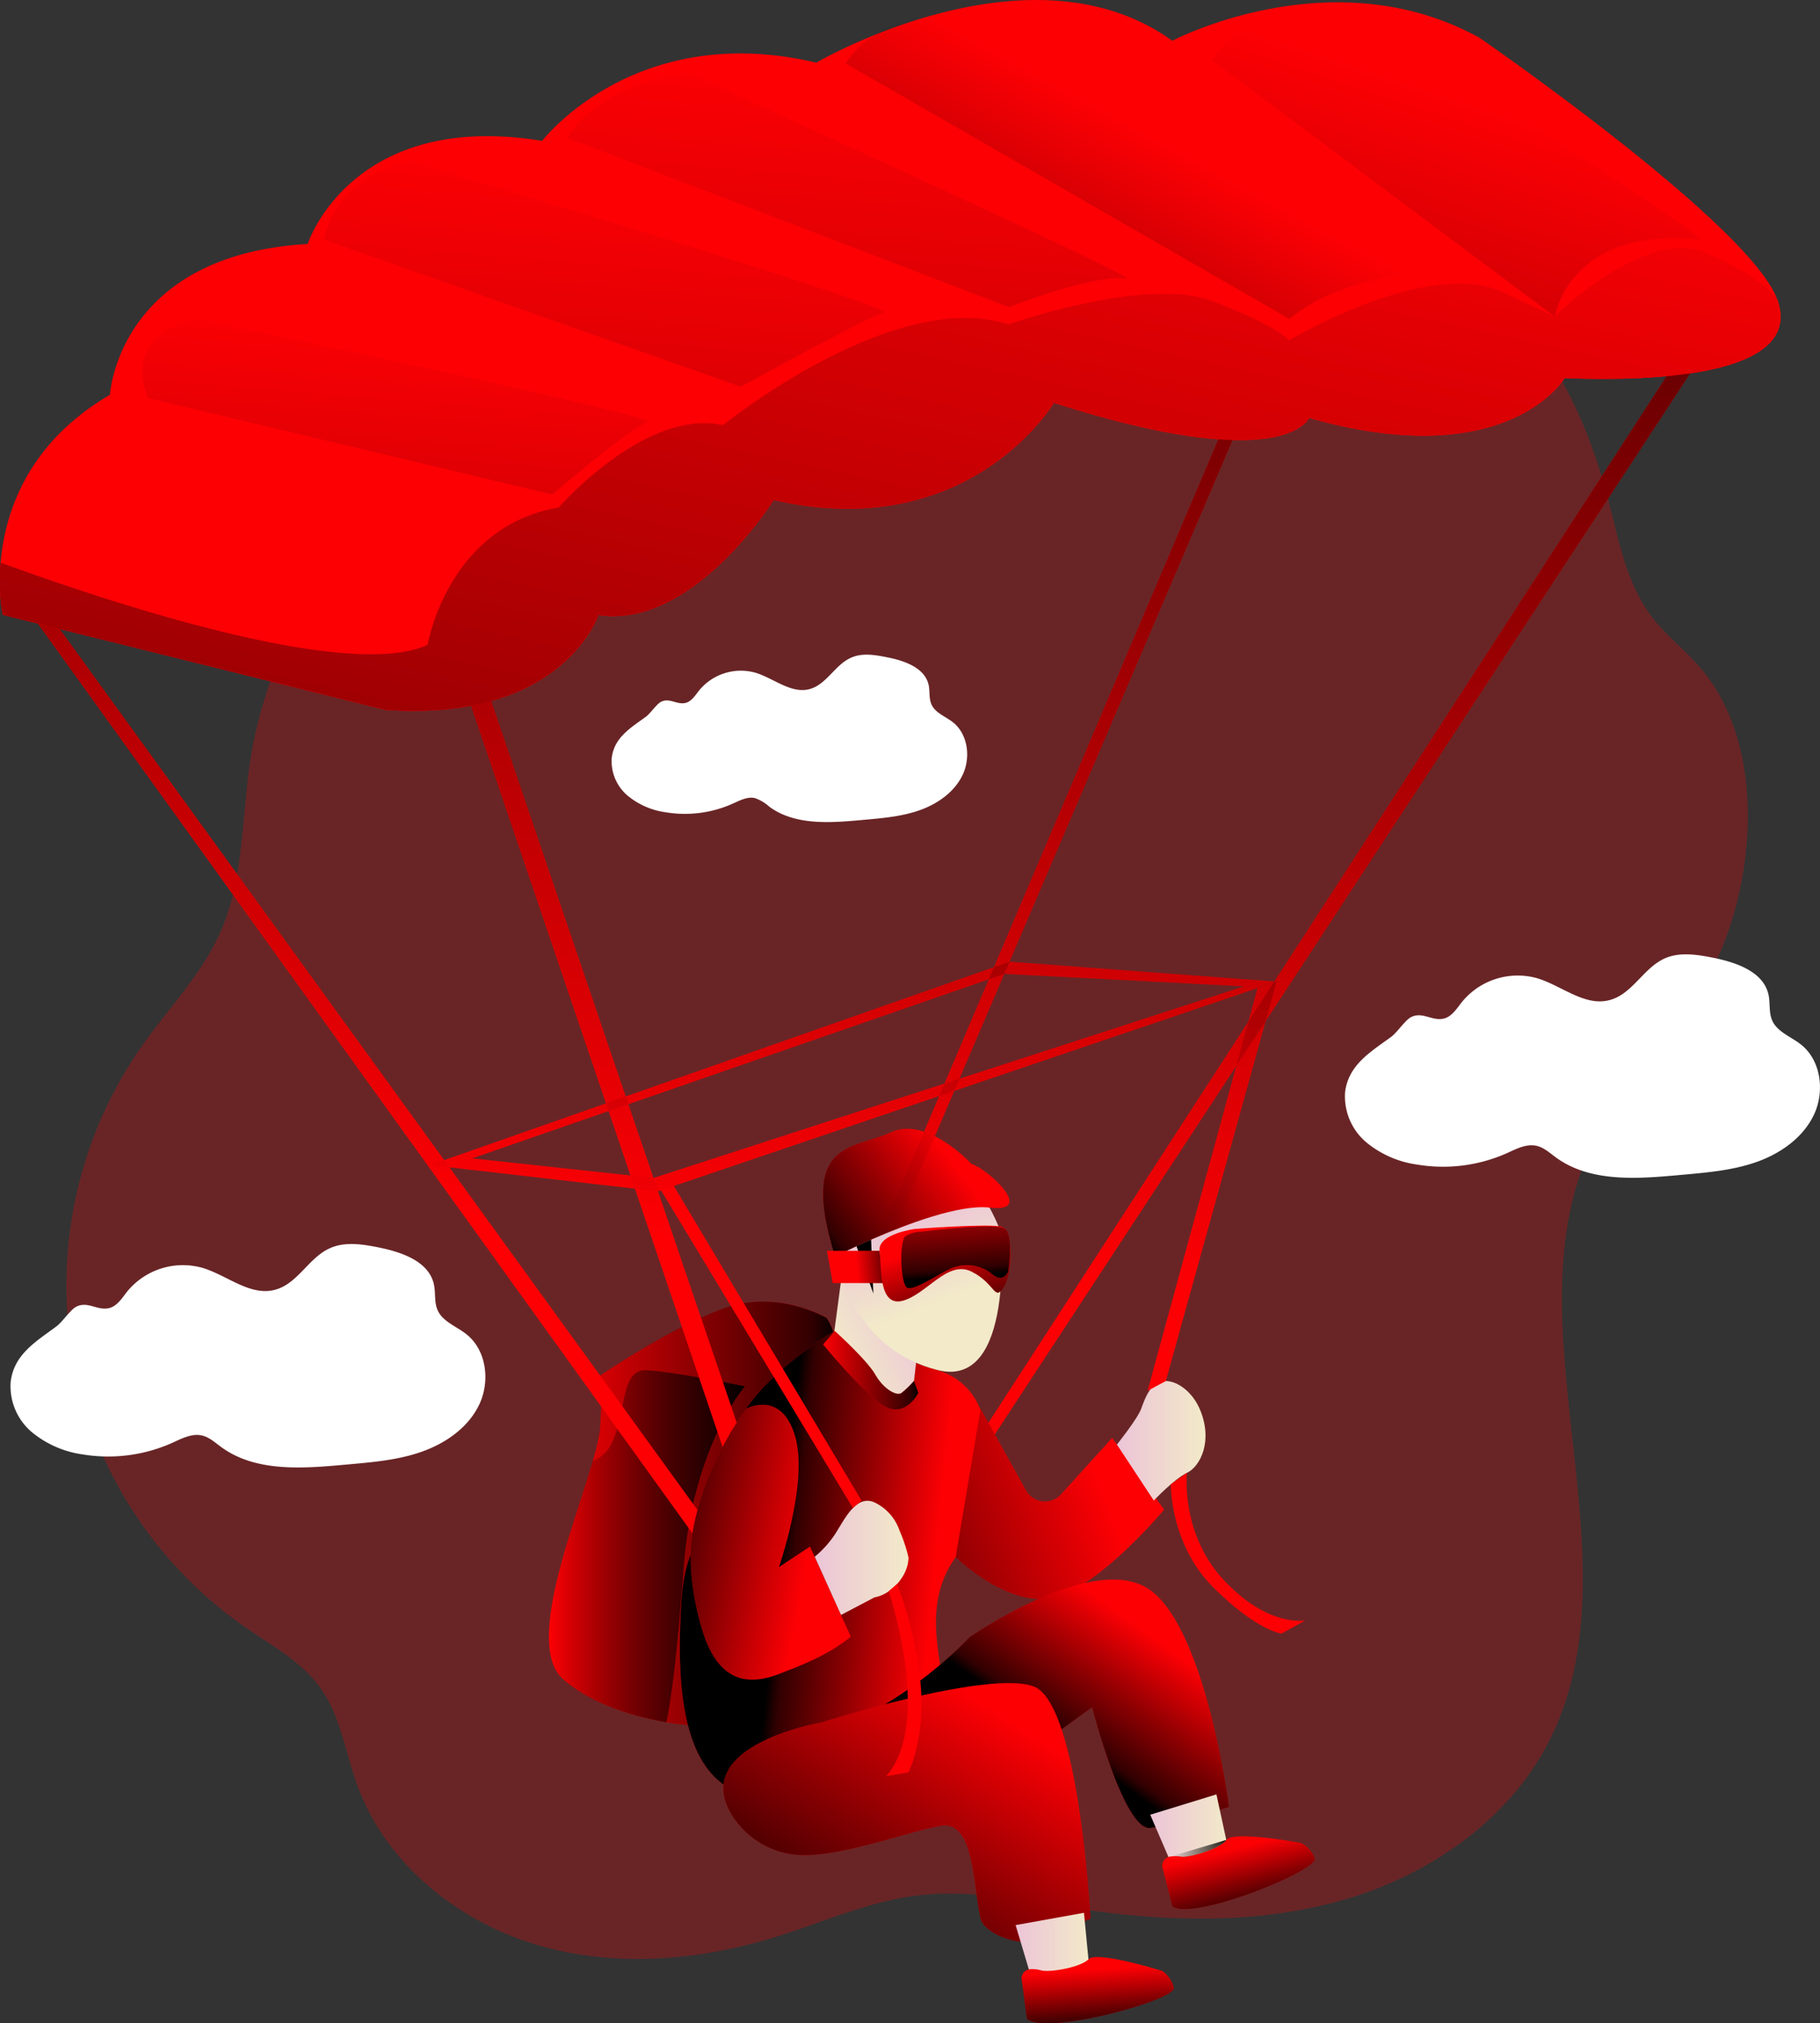 <svg id="Layer_1" data-name="Layer 1" xmlns="http://www.w3.org/2000/svg" xmlns:xlink="http://www.w3.org/1999/xlink" viewBox="0 0 393.18 437.13"><rect x="0" y="0" width="393.18" height="437.13" fill="#333333" stroke="none"/><defs><linearGradient id="linear-gradient" x1="121" y1="326.95" x2="183.29" y2="326.95" gradientUnits="userSpaceOnUse"><stop offset="0" stop-opacity="0"/><stop offset="0.91" stop-opacity="0.8"/><stop offset="1"/></linearGradient><linearGradient id="linear-gradient-2" x1="121" y1="334.06" x2="163.34" y2="334.06" xlink:href="#linear-gradient"/><linearGradient id="linear-gradient-3" x1="204.11" y1="340.87" x2="170.7" y2="337.49" xlink:href="#linear-gradient"/><linearGradient id="linear-gradient-4" x1="239.21" y1="318.57" x2="170.88" y2="343.72" xlink:href="#linear-gradient"/><linearGradient id="linear-gradient-5" x1="201.12" y1="283.9" x2="183.29" y2="292.54" gradientUnits="userSpaceOnUse"><stop offset="0" stop-color="#ecc4d7"/><stop offset="0.42" stop-color="#efd4d1"/><stop offset="1" stop-color="#f2eac9"/></linearGradient><linearGradient id="linear-gradient-6" x1="197.94" y1="262.38" x2="205.45" y2="281.34" xlink:href="#linear-gradient-5"/><linearGradient id="linear-gradient-7" x1="207.63" y1="250.46" x2="181.54" y2="270.35" xlink:href="#linear-gradient"/><linearGradient id="linear-gradient-8" x1="244.21" y1="348.51" x2="226.75" y2="372.72" xlink:href="#linear-gradient"/><linearGradient id="linear-gradient-9" x1="217.23" y1="369.8" x2="181.19" y2="426.11" xlink:href="#linear-gradient"/><linearGradient id="linear-gradient-10" x1="177.06" y1="335.22" x2="142.14" y2="328.84" xlink:href="#linear-gradient"/><linearGradient id="linear-gradient-11" x1="178.43" y1="336.53" x2="198.68" y2="336.53" xlink:href="#linear-gradient-5"/><linearGradient id="linear-gradient-12" x1="243.71" y1="311.29" x2="262.84" y2="311.29" xlink:href="#linear-gradient-5"/><linearGradient id="linear-gradient-13" x1="221.83" y1="420.33" x2="237.7" y2="420.33" xlink:href="#linear-gradient-5"/><linearGradient id="linear-gradient-14" x1="250.91" y1="395.38" x2="267.7" y2="395.38" xlink:href="#linear-gradient-5"/><linearGradient id="linear-gradient-15" x1="269.21" y1="399.38" x2="272.59" y2="412.89" xlink:href="#linear-gradient"/><linearGradient id="linear-gradient-16" x1="239.38" y1="425.58" x2="240.22" y2="438.11" xlink:href="#linear-gradient"/><linearGradient id="linear-gradient-17" x1="255.31" y1="399.31" x2="267.38" y2="399.31" xlink:href="#linear-gradient"/><linearGradient id="linear-gradient-18" x1="282.97" y1="281.13" x2="315.63" y2="-36.47" xlink:href="#linear-gradient"/><linearGradient id="linear-gradient-19" x1="217.78" y1="274.43" x2="250.45" y2="-43.17" xlink:href="#linear-gradient"/><linearGradient id="linear-gradient-20" x1="75.79" y1="260.08" x2="108.45" y2="-57.52" xlink:href="#linear-gradient"/><linearGradient id="linear-gradient-21" x1="131.36" y1="265.54" x2="164.02" y2="-52.06" xlink:href="#linear-gradient"/><linearGradient id="linear-gradient-22" x1="182.75" y1="270.83" x2="215.41" y2="-46.77" xlink:href="#linear-gradient"/><linearGradient id="linear-gradient-23" x1="259.51" y1="278.97" x2="292.17" y2="-38.63" xlink:href="#linear-gradient"/><linearGradient id="linear-gradient-24" x1="215.57" y1="0.28" x2="124.35" y2="419.25" xlink:href="#linear-gradient"/><linearGradient id="linear-gradient-25" x1="185.06" y1="273.69" x2="194.25" y2="272.84" xlink:href="#linear-gradient"/><linearGradient id="linear-gradient-26" x1="205.62" y1="268.84" x2="211.34" y2="287.61" xlink:href="#linear-gradient"/><linearGradient id="linear-gradient-27" x1="207.57" y1="254.67" x2="209.26" y2="275.93" xlink:href="#linear-gradient"/><linearGradient id="linear-gradient-28" x1="180.24" y1="296.04" x2="200.8" y2="296.04" xlink:href="#linear-gradient"/><linearGradient id="linear-gradient-29" x1="89.07" y1="69.05" x2="67.39" y2="335.4" xlink:href="#linear-gradient"/><linearGradient id="linear-gradient-30" x1="134.89" y1="33.87" x2="105.61" y2="393.62" xlink:href="#linear-gradient"/><linearGradient id="linear-gradient-31" x1="187.97" y1="14.1" x2="157.33" y2="390.5" xlink:href="#linear-gradient"/><linearGradient id="linear-gradient-32" x1="256.1" y1="32.26" x2="197.91" y2="139.25" xlink:href="#linear-gradient"/><linearGradient id="linear-gradient-33" x1="320.21" y1="22.25" x2="249.26" y2="238.49" xlink:href="#linear-gradient"/></defs><title>69. Parachute</title><path d="M56.53,164c-1.92,12.58-1.38,25.83-6.54,37.46-4,9-11,16.19-16.71,24.23A90,90,0,0,0,55.84,351.86c5.55,3.81,11.68,7.15,15.64,12.59,4.5,6.18,5.53,14.14,8.15,21.32,6.08,16.62,21.21,29,38.14,34.21s35.38,3.72,52.28-1.53c10.1-3.14,19.9-7.61,30.4-8.92,11.69-1.45,23.46,1.14,35.12,2.87,19.13,2.85,39,3.38,57.53-2.07s35.78-17.5,44.32-34.85c19.84-40.33-11.6-93.31,11.1-132.09,4.92-8.41,12-15.3,17.62-23.27A76.84,76.84,0,0,0,380,175.51c-.12-11.12-2.91-22.62-10.12-31.09-3.35-3.93-7.54-7.11-10.66-11.23-5.27-7-7-15.9-9.14-24.37-4.8-18.64-13.46-37.48-29.51-48.11-15-9.91-33.89-11.16-51.84-11.36-15.35-.16-30.84.23-45.78,3.76C193.49,60.07,168,78.67,138,83.66A99.34,99.34,0,0,0,74.2,122.34,94.33,94.33,0,0,0,56.53,164Z" transform="translate(-2.42 0)" fill="#fc0004" opacity="0.27"/><path d="M369.39,77.86l-154,235-.91-3.21,148-228.41S365.36,76.17,369.39,77.86Z" transform="translate(-2.42 0)" fill="#fc0004"/><path d="M181.07,284.77s-10.57-6.38-22.38-2.06-26.61,14.47-26.61,14.47.61.54,0,11.05-18.05,45.93-7.92,54.64S151,372.69,151,372.69,193.31,302.6,181.07,284.77Z" transform="translate(-2.42 0)" fill="#fc0004"/><path d="M151,372.69s-1.85-.12-4.69-.61c-5.71-1-15.42-3.4-22.19-9.21-8.38-7.2,2.1-32.67,6.32-47.21a36.92,36.92,0,0,0,1.6-7.43c.61-10.51,0-11.05,0-11.05s14.79-10.16,26.61-14.47,22.38,2.06,22.38,2.06C193.31,302.6,151,372.69,151,372.69Z" transform="translate(-2.42 0)" fill="url(#linear-gradient)"/><path d="M163.34,299.51S152,312.46,150.06,339.2c-1.92,26.08-3.62,32.57-3.71,32.88-5.71-1-15.42-3.4-22.19-9.21-8.38-7.2,2.1-32.67,6.32-47.21a7.62,7.62,0,0,0,4.05-3.77c3.3-6.78,1.88-16.07,7.51-15.85S163.34,299.51,163.34,299.51Z" transform="translate(-2.42 0)" fill="url(#linear-gradient-2)"/><path d="M182.76,287.55S159.37,300.94,159.37,316s-8.66,12.3-9.75,30-.09,36.92,12.84,41.5,32.91-15.91,41.9-20.23c5.09-2.45-4.93-17.73,4.52-30.85,7.78-10.82,4.74-17.55,5.39-18.24,1.51-1.59,4.08-17.95-9.3-22.17A186,186,0,0,1,182.76,287.55Z" transform="translate(-2.42 0)" fill="#fc0004"/><path d="M182.76,287.55a75,75,0,0,0-7.26,4.92c-6.86,5.23-16.13,14-16.13,23.52,0,15.05-8.66,12.3-9.75,30s-.09,36.92,12.84,41.5,32.91-15.91,41.9-20.23c5.09-2.45-4.93-17.73,4.52-30.85,7.78-10.82,4.74-17.55,5.39-18.24,1.51-1.59,4.08-17.95-9.3-22.17A186,186,0,0,1,182.76,287.55Z" transform="translate(-2.42 0)" fill="url(#linear-gradient-3)"/><path d="M214.27,304.36,224.09,322a4.66,4.66,0,0,0,7.52.86l11.07-12.21,11.24,15.5s-15.26,18.23-25.12,19.24-19.92-9-19.92-9Z" transform="translate(-2.42 0)" fill="#fc0004"/><path d="M214.27,304.36,224.09,322a4.66,4.66,0,0,0,7.52.86l11.07-12.21,11.24,15.5s-15.26,18.23-25.12,19.24-19.92-9-19.92-9Z" transform="translate(-2.42 0)" fill="url(#linear-gradient-4)"/><path d="M266.92,91.86,182.19,291.2l1.92,1.69,85.4-199.72S272.84,89.88,266.92,91.86Z" transform="translate(-2.42 0)" fill="#fc0004"/><path d="M200.36,294.09l-.72,6.31s-6.33,4.84-10.37-1.13-7.08-8.07-7.08-8.07l2-15.07Z" transform="translate(-2.42 0)" fill="url(#linear-gradient-5)"/><path d="M340.42,81.69s-12.29,20.81-55.19,8.59c0,0-5.12,12.74-55.14-3.26,0,0-18.2,30.69-60.54,21,0,0-17.47,28-37.85,24.84,0,0-7.68,23.22-46,20.51L3,132.83a41.67,41.67,0,0,1-.45-11.28c.87-10.36,5.52-25.66,23.62-36.26,0,0,1.68-30.19,42.71-32.58,0,0,9.38-29,50.67-22.28,0,0,20-26.17,59.22-16.89,0,0,46-27,76.91-4.73,0,0,34.46-18.23,66.33-.67,0,0,58.77,40.5,64.41,56.71a0,0,0,0,1,0,0C392.08,81.08,360.22,82.48,340.42,81.69Z" transform="translate(-2.42 0)" fill="#fc0004"/><polygon points="3.95 128.85 149.58 331.27 153.87 330.63 10.34 132.35 3.95 128.85" fill="#fc0004"/><path d="M102.42,147.29,162.6,324.64l4-2.52L107.12,147.29S104.48,144.13,102.42,147.29Z" transform="translate(-2.42 0)" fill="#fc0004"/><path d="M218.61,266.1S221.73,300.2,205,296s-20.78-19.38-22.15-24.55S205.44,232.65,218.61,266.1Z" transform="translate(-2.42 0)" fill="url(#linear-gradient-6)"/><path d="M182.82,271.46s3.22-1.65,7.79-3.65c7.66-3.35,19.1-7.68,25.58-6.91,10.36,1.23-.79-8.62-3.88-9.44,0,0-9.69-10.52-17.54-6.8S174.88,246.13,182.82,271.46Z" transform="translate(-2.42 0)" fill="#fc0004"/><path d="M182.82,271.46s3.22-1.65,7.79-3.65c7.66-3.35,19.1-7.68,25.58-6.91,10.36,1.23-.79-8.62-3.88-9.44,0,0-9.69-10.52-17.54-6.8S174.88,246.13,182.82,271.46Z" transform="translate(-2.42 0)" fill="url(#linear-gradient-7)"/><polygon points="188.67 279.46 188.19 267.81 185.03 269.23 188.67 279.46"/><path d="M163.34,387.93s-.68-7.69,17.33-13.71,31.14-20.46,31.14-20.46,27.52-19.22,39.42-10,16.69,46.61,16.69,46.61-11.3,3.87-17,4.55-12.58-26.09-12.58-26.09l-26.43,19.27S185.13,410.12,163.34,387.93Z" transform="translate(-2.42 0)" fill="#fc0004"/><path d="M163.34,387.93s-.68-7.69,17.33-13.71,31.14-20.46,31.14-20.46,27.52-19.22,39.42-10,16.69,46.61,16.69,46.61-11.3,3.87-17,4.55-12.58-26.09-12.58-26.09l-26.43,19.27S185.13,410.12,163.34,387.93Z" transform="translate(-2.42 0)" fill="url(#linear-gradient-8)"/><path d="M160.54,392.14a18.42,18.42,0,0,0,16,8.66c8.87-.11,22.18-5.08,29-6.34,7.18-1.31,7,11.61,8.66,19.85.68,3.43,8,5.92,11.38,5.11L238,414.54s-2.42-46.51-12.27-50.19-45.94,7.8-45.94,7.8S151.27,377,160.54,392.14Z" transform="translate(-2.42 0)" fill="#fc0004"/><path d="M160.54,392.14a18.42,18.42,0,0,0,16,8.66c8.87-.11,22.18-5.08,29-6.34,7.18-1.31,7,11.61,8.66,19.85.68,3.43,8,5.92,11.38,5.11L238,414.54s-2.42-46.51-12.27-50.19-45.94,7.8-45.94,7.8S151.27,377,160.54,392.14Z" transform="translate(-2.42 0)" fill="url(#linear-gradient-9)"/><path d="M163.59,304.36s-9.2,12.18-11.58,26.91c-1,6.38.08,13.44,1.68,19.39,2.62,9.8,7.57,14.68,17,11,4.07-1.6,10.37-3.82,15.54-8.07l-8.83-19.46-6.71,4.44s6.45-18.47,3.46-28.42S163.59,304.36,163.59,304.36Z" transform="translate(-2.42 0)" fill="#fc0004"/><path d="M163.59,304.36s-9.2,12.18-11.58,26.91c-1,6.38.08,13.44,1.68,19.39,2.62,9.8,7.57,14.68,17,11,4.07-1.6,10.37-3.82,15.54-8.07l-8.83-19.46-6.71,4.44s6.45-18.47,3.46-28.42S163.59,304.36,163.59,304.36Z" transform="translate(-2.42 0)" fill="url(#linear-gradient-10)"/><path d="M178.43,336.33a22.76,22.76,0,0,0,4.47-5c2-3.13,4.56-8.68,8.61-6.66a10.47,10.47,0,0,1,5.24,6,33.79,33.79,0,0,1,1.93,5.79c0,4-3.68,7.84-6.93,8.55l-.41.09-7.23,3.8Z" transform="translate(-2.42 0)" fill="url(#linear-gradient-11)"/><path d="M243.71,312.09s4.45-5.56,5.24-7.73,2.07-5.88,5-6,6.1,2.49,7.63,6c3,6.93.12,12.47-2.7,13.82s-7.2,6-7.2,6Z" transform="translate(-2.42 0)" fill="url(#linear-gradient-12)"/><path d="M221.83,415.91l3.43,11.5s10-.25,12.44-2.68l-1.11-11.48Z" transform="translate(-2.42 0)" fill="url(#linear-gradient-13)"/><path d="M223.2,428a2,2,0,0,1,2-2.57,6.77,6.77,0,0,1,2.07.24c1.69.55,8.52-.56,10.34-2.41s15.9,2.55,15.9,2.55A6.2,6.2,0,0,1,256,429.4c.76,2.61-27.58,10.46-31.74,6.75Z" transform="translate(-2.42 0)" fill="#fc0004"/><path d="M250.91,392.06l4.74,11s9.9-1.42,12-4.11l-2.44-11.28Z" transform="translate(-2.42 0)" fill="url(#linear-gradient-14)"/><path d="M253.67,403.88a2,2,0,0,1,1.64-2.79,6.9,6.9,0,0,1,2.08,0c1.75.35,8.4-1.54,10-3.6s16.09.68,16.09.68a6.18,6.18,0,0,1,2.95,3.29c1.06,2.51-26.16,13.62-30.73,10.41Z" transform="translate(-2.42 0)" fill="#fc0004"/><path d="M253.67,403.88a2,2,0,0,1,1.64-2.79,6.9,6.9,0,0,1,2.08,0c1.75.35,8.4-1.54,10-3.6s16.09.68,16.09.68a6.18,6.18,0,0,1,2.95,3.29c1.06,2.51-26.16,13.62-30.73,10.41Z" transform="translate(-2.42 0)" fill="url(#linear-gradient-15)"/><path d="M223.2,428a2,2,0,0,1,2-2.57,6.77,6.77,0,0,1,2.07.24c1.69.55,8.52-.56,10.34-2.41s15.9,2.55,15.9,2.55A6.2,6.2,0,0,1,256,429.4c.76,2.61-27.58,10.46-31.74,6.75Z" transform="translate(-2.42 0)" fill="url(#linear-gradient-16)"/><path d="M255.31,401.09a6.9,6.9,0,0,1,2.08,0c1.75.35,8.4-1.54,10-3.6" transform="translate(-2.42 0)" fill="url(#linear-gradient-17)"/><path d="M220.51,207.77,95.3,251.72l49.29,5.66,133.61-45.3Zm-76.9,46.72-39.19-4.23,115-39.86,51.74,2.7Z" transform="translate(-2.42 0)" fill="#fc0004"/><polygon points="141.18 254.49 184.25 325.79 186.13 324.2 144.54 254.49 141.18 254.49" fill="#fc0004"/><polygon points="271.67 213.48 247.91 300.48 251.86 298.37 275.78 212.08 271.67 213.48" fill="#fc0004"/><path d="M369.39,77.86l-154,235-.91-3.21,148-228.41S365.36,76.17,369.39,77.86Z" transform="translate(-2.42 0)" fill="url(#linear-gradient-18)"/><path d="M266.92,91.86,182.19,291.2l1.92,1.69,85.4-199.72S272.84,89.88,266.92,91.86Z" transform="translate(-2.42 0)" fill="url(#linear-gradient-19)"/><polygon points="3.95 128.85 149.58 331.27 153.87 330.63 10.34 132.35 3.95 128.85" fill="url(#linear-gradient-20)"/><path d="M102.42,147.29,162.6,324.64l4-2.52L107.12,147.29S104.48,144.13,102.42,147.29Z" transform="translate(-2.42 0)" fill="url(#linear-gradient-21)"/><path d="M220.51,207.77,95.3,251.72l49.29,5.66,133.61-45.3Zm-76.9,46.72-39.19-4.23,115-39.86,51.74,2.7Z" transform="translate(-2.42 0)" fill="url(#linear-gradient-22)"/><polygon points="271.67 213.48 247.91 300.48 251.86 298.37 275.78 212.08 271.67 213.48" fill="url(#linear-gradient-23)"/><path d="M255.34,320.68s-.2,12.94,9.25,22.33,14.71,9.92,14.71,9.92l5.1-2.85s-7.91,1.59-17.48-8.58-8.07-23.32-8.07-23.32Z" transform="translate(-2.42 0)" fill="#fc0004"/><path d="M194.4,343.77s9.63,28.41-.55,40l4.83-.86s3.72-7.27,2.62-19.13a84,84,0,0,0-5.07-21.58Z" transform="translate(-2.42 0)" fill="#fc0004"/><path d="M340.42,81.69s-12.29,20.81-55.19,8.59c0,0-5.12,12.74-55.14-3.26,0,0-18.2,30.69-60.54,21,0,0-17.47,28-37.85,24.84,0,0-7.68,23.22-46,20.51L3,132.83a41.67,41.67,0,0,1-.45-11.28c19.75,7.25,74.52,26,92.26,17.75,0,0,4.27-25.55,28.3-29.65,0,0,18.75-21.52,35.52-17.79,0,0,36.85-29.87,61.65-21.76,0,0,29.66-10.47,43.95-5.07s16.65,8.52,16.65,8.52,30.05-18,46.26-10.39l11.14,5.24s19.43-19.22,32.42-13.84c12.58,5.22,15.55,10,15.72,10.29a0,0,0,0,1,0,0C392.08,81.08,360.22,82.48,340.42,81.69Z" transform="translate(-2.42 0)" fill="#fc0004"/><path d="M340.42,81.69s-12.29,20.81-55.19,8.59c0,0-5.12,12.74-55.14-3.26,0,0-18.2,30.69-60.54,21,0,0-17.47,28-37.85,24.84,0,0-7.68,23.22-46,20.51L3,132.83a41.67,41.67,0,0,1-.45-11.28c19.75,7.25,74.52,26,92.26,17.75,0,0,4.27-25.55,28.3-29.65,0,0,18.75-21.52,35.52-17.79,0,0,36.85-29.87,61.65-21.76,0,0,29.66-10.47,43.95-5.07s16.65,8.52,16.65,8.52,30.05-18,46.26-10.39l11.14,5.24s19.43-19.22,32.42-13.84c12.58,5.22,15.55,10,15.72,10.29a0,0,0,0,1,0,0C392.08,81.08,360.22,82.48,340.42,81.69Z" transform="translate(-2.42 0)" fill="url(#linear-gradient-24)"/><polygon points="178.65 270.23 190.02 270.23 190.87 277.2 179.89 277.2 178.65 270.23" fill="#fc0004"/><polygon points="178.65 270.23 190.02 270.23 190.87 277.2 179.89 277.2 178.65 270.23" fill="url(#linear-gradient-25)"/><path d="M200.11,265.5s-8.12,1.06-7.67,4.73-.23,12.12,4.95,10.79,9.73-8.9,14.92-6.3,4.89,6.48,6.92,3.42,2-12.3-.39-13.09S200.11,265.5,200.11,265.5Z" transform="translate(-2.42 0)" fill="#fc0004"/><path d="M200.11,265.5s-8.12,1.06-7.67,4.73-.23,12.12,4.95,10.79,9.73-8.9,14.92-6.3,4.89,6.48,6.92,3.42,2-12.3-.39-13.09S200.11,265.5,200.11,265.5Z" transform="translate(-2.42 0)" fill="url(#linear-gradient-26)"/><path d="M201.56,266.1a6.54,6.54,0,0,0-3.56,1c-1.28,1.06-1.07,9.67.24,11s8.21-3.87,10.63-4.43a8.68,8.68,0,0,1,7.88,1.58c2.48,2.14,3.47-.57,3.47-.57s1.28-7.94-.78-9.26S201.56,266.1,201.56,266.1Z" transform="translate(-2.42 0)" fill="#fc0004"/><path d="M201.56,266.1a6.54,6.54,0,0,0-3.56,1c-1.28,1.06-1.07,9.67.24,11s8.21-3.87,10.63-4.43a8.68,8.68,0,0,1,7.88,1.58c2.48,2.14,3.47-.57,3.47-.57s1.28-7.94-.78-9.26S201.56,266.1,201.56,266.1Z" transform="translate(-2.42 0)" fill="url(#linear-gradient-27)"/><path d="M182.76,287.55s6.91,6.23,8.74,9.42,4.62,4.69,5.64,4a19.52,19.52,0,0,0,2.73-2.63l.93,2.58s-2.17,4.51-6.15,3.4-14.41-13.86-14.41-13.86Z" transform="translate(-2.42 0)" fill="#fc0004"/><path d="M182.76,287.55s6.91,6.23,8.74,9.42,4.62,4.69,5.64,4a19.52,19.52,0,0,0,2.73-2.63l.93,2.58s-2.17,4.51-6.15,3.4-14.41-13.86-14.41-13.86Z" transform="translate(-2.42 0)" fill="url(#linear-gradient-28)"/><path d="M34.44,86l87.28,20.83s16.8-14.39,20.46-15.59S45,68.91,45,68.91,28.62,71.54,34.44,86Z" transform="translate(-2.42 0)" fill="url(#linear-gradient-29)"/><path d="M72.35,51.73l90.1,31.82s27-14.85,30.69-16S91.36,35,91.36,35,76.16,36.53,72.35,51.73Z" transform="translate(-2.42 0)" fill="url(#linear-gradient-30)"/><path d="M125,29.77l95.44,36.6s17.74-7.11,25.34-6.21c3.83.45-94.22-44.16-94.22-44.16S132.8,17.1,125,29.77Z" transform="translate(-2.42 0)" fill="url(#linear-gradient-31)"/><path d="M185.12,13.72,281,68.91s13.23-12.46,41.39-9.65c3.83.39-107.74-56.77-107.74-56.77S192.91,1.05,185.12,13.72Z" transform="translate(-2.42 0)" fill="url(#linear-gradient-32)"/><path d="M264.27,13,338.32,68.4s2.91-19.48,31.07-16.67c3.83.39-75.6-49.93-75.6-49.93S272.06.36,264.27,13Z" transform="translate(-2.42 0)" fill="url(#linear-gradient-33)"/><path d="M293,236a13,13,0,0,0,4.57,10.78,21.92,21.92,0,0,0,11,4.82A33.9,33.9,0,0,0,328,249.12c2-.91,4.16-2.05,6.32-1.58,1.61.35,2.88,1.53,4.21,2.51,7.47,5.46,17.64,4.64,26.86,3.8,5.52-.5,11.13-.94,16.37-2.76s10.17-5.26,12.54-10.28,1.53-11.73-2.83-15.16c-2.15-1.7-5.11-2.69-6.21-5.21-.74-1.71-.39-3.7-.78-5.53-1.09-5-7-7-12-8-3.47-.69-7.2-1.28-10.42.15-4.6,2.05-7,7.73-11.91,9-5.36,1.45-10.31-3.1-15.62-4.71a15.55,15.55,0,0,0-16.26,5.1c-1.17,1.47-2.27,3.31-4.12,3.65-2.45.45-4.43-1.55-6.85-.38-1.33.65-3,3.33-4.41,4.34C298.5,227.27,293.69,230.07,293,236Z" transform="translate(-2.42 0)" fill="#fff"/><path d="M134.57,163.81a9.75,9.75,0,0,0,3.43,8.08,16.4,16.4,0,0,0,8.24,3.6,25.28,25.28,0,0,0,14.51-1.88c1.51-.68,3.12-1.54,4.74-1.19a9.11,9.11,0,0,1,3.15,1.88c5.59,4.09,13.2,3.48,20.1,2.85,4.14-.38,8.34-.7,12.26-2.07s7.62-3.94,9.39-7.69,1.15-8.78-2.12-11.36c-1.61-1.26-3.83-2-4.64-3.89-.56-1.29-.3-2.77-.59-4.14-.82-3.75-5.25-5.27-9-6-2.59-.52-5.38-1-7.8.11-3.44,1.53-5.27,5.78-8.91,6.76-4,1.08-7.72-2.32-11.7-3.53a11.65,11.65,0,0,0-12.17,3.82c-.87,1.1-1.7,2.48-3.08,2.73-1.83.34-3.32-1.16-5.13-.28-1,.49-2.28,2.49-3.31,3.25C138.66,157.25,135.06,159.35,134.57,163.81Z" transform="translate(-2.42 0)" fill="#fff"/><path d="M4.72,298.62A13,13,0,0,0,9.29,309.4a22,22,0,0,0,11,4.82,33.9,33.9,0,0,0,19.39-2.52c2-.91,4.16-2.05,6.32-1.58,1.61.35,2.88,1.54,4.21,2.51,7.47,5.46,17.64,4.64,26.86,3.8,5.53-.5,11.13-.93,16.37-2.76s10.18-5.26,12.54-10.28,1.54-11.73-2.83-15.16c-2.15-1.7-5.11-2.69-6.2-5.2-.75-1.72-.39-3.71-.79-5.54-1.09-5-7-7-12-8-3.46-.69-7.19-1.28-10.42.16-4.6,2-7,7.72-11.91,9-5.36,1.44-10.3-3.11-15.62-4.72A15.55,15.55,0,0,0,29.92,279c-1.16,1.48-2.27,3.31-4.12,3.65-2.44.46-4.43-1.55-6.85-.37-1.33.64-3,3.32-4.41,4.33C10.18,289.85,5.37,292.65,4.72,298.62Z" transform="translate(-2.42 0)" fill="#fff"/></svg>